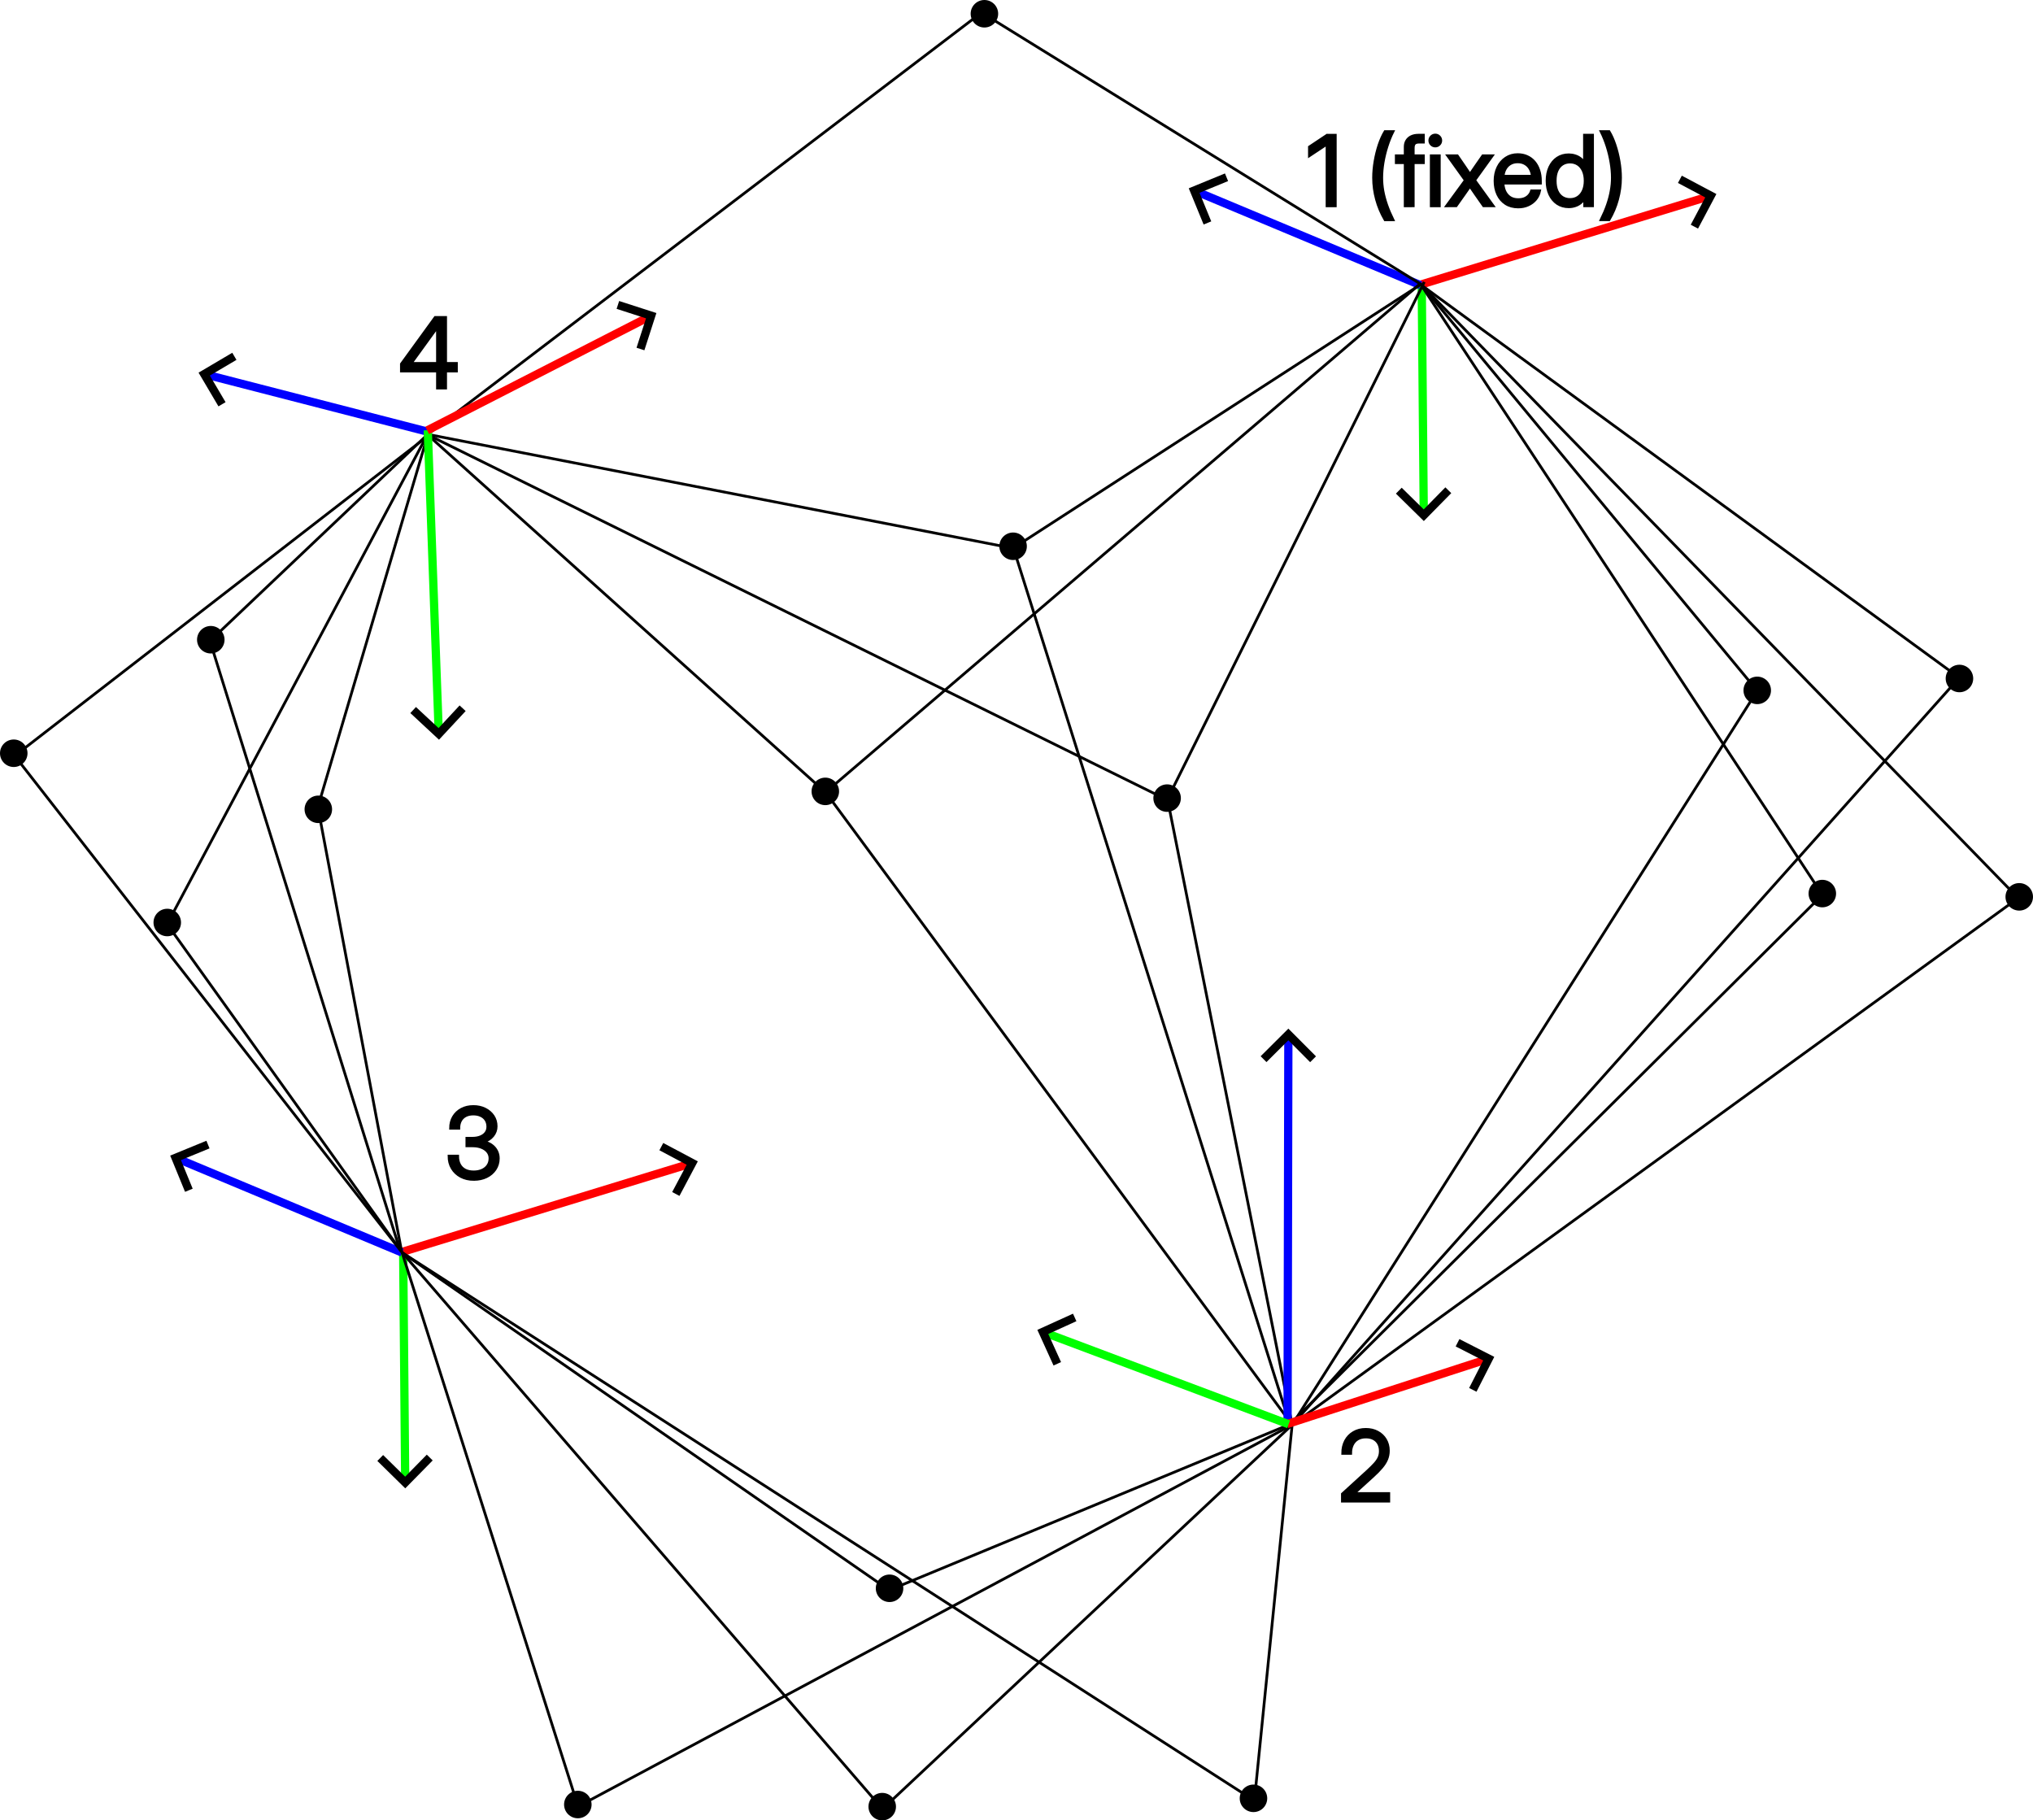 <?xml version="1.0" encoding="UTF-8" standalone="no"?>
<!-- Created with Inkscape (http://www.inkscape.org/) -->

<svg
   width="147.812mm"
   height="132.35mm"
   viewBox="0 0 147.812 132.35"
   version="1.1"
   id="svg1"
   sodipodi:docname="graph_1.svg"
   inkscape:version="1.4.2 (ebf0e940d0, 2025-05-08)"
   xmlns:inkscape="http://www.inkscape.org/namespaces/inkscape"
   xmlns:sodipodi="http://sodipodi.sourceforge.net/DTD/sodipodi-0.dtd"
   xmlns="http://www.w3.org/2000/svg"
   xmlns:svg="http://www.w3.org/2000/svg">
  <sodipodi:namedview
     id="namedview1"
     pagecolor="#ffffff"
     bordercolor="#000000"
     borderopacity="0.25"
     inkscape:showpageshadow="2"
     inkscape:pageopacity="0.0"
     inkscape:pagecheckerboard="0"
     inkscape:deskcolor="#d1d1d1"
     inkscape:document-units="mm"
     inkscape:zoom="2.3289644"
     inkscape:cx="279.52339"
     inkscape:cy="250.11117"
     inkscape:window-width="2560"
     inkscape:window-height="1368"
     inkscape:window-x="0"
     inkscape:window-y="0"
     inkscape:window-maximized="1"
     inkscape:current-layer="layer1" />
  <defs
     id="defs1">
    <marker
       style="overflow:visible"
       id="ArrowWide"
       refX="0"
       refY="0"
       orient="auto-start-reverse"
       markerWidth="1"
       markerHeight="1"
       viewBox="0 0 1 1"
       preserveAspectRatio="xMidYMid">
      <path
         style="fill:none;stroke:context-stroke;stroke-width:1;stroke-linecap:butt"
         d="M 3,-3 0,0 3,3"
         transform="rotate(180,0.125,0)"
         id="path1" />
    </marker>
    <marker
       style="overflow:visible"
       id="ArrowWide-6"
       refX="0"
       refY="0"
       orient="auto-start-reverse"
       markerWidth="1"
       markerHeight="1"
       viewBox="0 0 1 1"
       preserveAspectRatio="xMidYMid">
      <path
         style="fill:none;stroke:context-stroke;stroke-width:1;stroke-linecap:butt"
         d="M 3,-3 0,0 3,3"
         transform="rotate(180,0.125,0)"
         id="path1-3" />
    </marker>
    <marker
       style="overflow:visible"
       id="ArrowWide-6-9"
       refX="0"
       refY="0"
       orient="auto-start-reverse"
       markerWidth="1"
       markerHeight="1"
       viewBox="0 0 1 1"
       preserveAspectRatio="xMidYMid">
      <path
         style="fill:none;stroke:context-stroke;stroke-width:1;stroke-linecap:butt"
         d="M 3,-3 0,0 3,3"
         transform="rotate(180,0.125,0)"
         id="path1-3-3" />
    </marker>
    <marker
       style="overflow:visible"
       id="ArrowWide-6-0"
       refX="0"
       refY="0"
       orient="auto-start-reverse"
       markerWidth="1"
       markerHeight="1"
       viewBox="0 0 1 1"
       preserveAspectRatio="xMidYMid">
      <path
         style="fill:none;stroke:context-stroke;stroke-width:1;stroke-linecap:butt"
         d="M 3,-3 0,0 3,3"
         transform="rotate(180,0.125,0)"
         id="path1-3-9" />
    </marker>
    <marker
       style="overflow:visible"
       id="ArrowWide-6-0-1"
       refX="0"
       refY="0"
       orient="auto-start-reverse"
       markerWidth="1"
       markerHeight="1"
       viewBox="0 0 1 1"
       preserveAspectRatio="xMidYMid">
      <path
         style="fill:none;stroke:context-stroke;stroke-width:1;stroke-linecap:butt"
         d="M 3,-3 0,0 3,3"
         transform="rotate(180,0.125,0)"
         id="path1-3-9-5" />
    </marker>
    <marker
       style="overflow:visible"
       id="ArrowWide-6-0-1-0"
       refX="0"
       refY="0"
       orient="auto-start-reverse"
       markerWidth="1"
       markerHeight="1"
       viewBox="0 0 1 1"
       preserveAspectRatio="xMidYMid">
      <path
         style="fill:none;stroke:context-stroke;stroke-width:1;stroke-linecap:butt"
         d="M 3,-3 0,0 3,3"
         transform="rotate(180,0.125,0)"
         id="path1-3-9-5-3" />
    </marker>
    <marker
       style="overflow:visible"
       id="ArrowWide-6-0-7"
       refX="0"
       refY="0"
       orient="auto-start-reverse"
       markerWidth="1"
       markerHeight="1"
       viewBox="0 0 1 1"
       preserveAspectRatio="xMidYMid">
      <path
         style="fill:none;stroke:context-stroke;stroke-width:1;stroke-linecap:butt"
         d="M 3,-3 0,0 3,3"
         transform="rotate(180,0.125,0)"
         id="path1-3-9-6" />
    </marker>
    <marker
       style="overflow:visible"
       id="ArrowWide-6-0-1-3"
       refX="0"
       refY="0"
       orient="auto-start-reverse"
       markerWidth="1"
       markerHeight="1"
       viewBox="0 0 1 1"
       preserveAspectRatio="xMidYMid">
      <path
         style="fill:none;stroke:context-stroke;stroke-width:1;stroke-linecap:butt"
         d="M 3,-3 0,0 3,3"
         transform="rotate(180,0.125,0)"
         id="path1-3-9-5-1" />
    </marker>
    <marker
       style="overflow:visible"
       id="ArrowWide-6-0-1-0-7"
       refX="0"
       refY="0"
       orient="auto-start-reverse"
       markerWidth="1"
       markerHeight="1"
       viewBox="0 0 1 1"
       preserveAspectRatio="xMidYMid">
      <path
         style="fill:none;stroke:context-stroke;stroke-width:1;stroke-linecap:butt"
         d="M 3,-3 0,0 3,3"
         transform="rotate(180,0.125,0)"
         id="path1-3-9-5-3-5" />
    </marker>
    <marker
       style="overflow:visible"
       id="ArrowWide-6-0-74"
       refX="0"
       refY="0"
       orient="auto-start-reverse"
       markerWidth="1"
       markerHeight="1"
       viewBox="0 0 1 1"
       preserveAspectRatio="xMidYMid">
      <path
         style="fill:none;stroke:context-stroke;stroke-width:1;stroke-linecap:butt"
         d="M 3,-3 0,0 3,3"
         transform="rotate(180,0.125,0)"
         id="path1-3-9-1" />
    </marker>
    <marker
       style="overflow:visible"
       id="ArrowWide-6-0-1-8"
       refX="0"
       refY="0"
       orient="auto-start-reverse"
       markerWidth="1"
       markerHeight="1"
       viewBox="0 0 1 1"
       preserveAspectRatio="xMidYMid">
      <path
         style="fill:none;stroke:context-stroke;stroke-width:1;stroke-linecap:butt"
         d="M 3,-3 0,0 3,3"
         transform="rotate(180,0.125,0)"
         id="path1-3-9-5-5" />
    </marker>
    <marker
       style="overflow:visible"
       id="ArrowWide-6-0-1-0-9"
       refX="0"
       refY="0"
       orient="auto-start-reverse"
       markerWidth="1"
       markerHeight="1"
       viewBox="0 0 1 1"
       preserveAspectRatio="xMidYMid">
      <path
         style="fill:none;stroke:context-stroke;stroke-width:1;stroke-linecap:butt"
         d="M 3,-3 0,0 3,3"
         transform="rotate(180,0.125,0)"
         id="path1-3-9-5-3-7" />
    </marker>
  </defs>
  <g
     id="layer1"
     transform="translate(-51.682,-39.777)">
    <path
       style="fill:#00ff00;fill-opacity:1;stroke:#00ff00;stroke-width:0.6;stroke-dasharray:none;stroke-dashoffset:0;stroke-opacity:1;marker-start:url(#ArrowWide-6-0)"
       d="m 81.142,147.412 -0.147,-16.644"
       id="path74-8-85" />
    <path
       style="fill:#00ff00;fill-opacity:1;stroke:#ff0000;stroke-width:0.6;stroke-dasharray:none;stroke-dashoffset:0;stroke-opacity:1;marker-start:url(#ArrowWide-6-0-1)"
       d="m 101.869,124.379 -20.979,6.426"
       id="path74-8-85-4" />
    <path
       style="fill:#00ff00;fill-opacity:1;stroke:#0000ff;stroke-width:0.6;stroke-dasharray:none;stroke-dashoffset:0;stroke-opacity:1;marker-start:url(#ArrowWide-6-0-1-0)"
       d="m 64.586,124.016 16.329,6.827"
       id="path74-8-85-4-4" />
    <path
       style="fill:#00ff00;fill-opacity:1;stroke:#00ff00;stroke-width:0.6;stroke-dasharray:none;stroke-dashoffset:0;stroke-opacity:1;marker-start:url(#ArrowWide-6-0-74)"
       d="M 155.198,77.085 155.051,60.441"
       id="path74-8-85-8" />
    <path
       style="fill:#00ff00;fill-opacity:1;stroke:#ff0000;stroke-width:0.6;stroke-dasharray:none;stroke-dashoffset:0;stroke-opacity:1;marker-start:url(#ArrowWide-6-0-1-8)"
       d="m 175.925,54.052 -20.979,6.426"
       id="path74-8-85-4-8" />
    <path
       style="fill:#00ff00;fill-opacity:1;stroke:#0000ff;stroke-width:0.6;stroke-dasharray:none;stroke-dashoffset:0;stroke-opacity:1;marker-start:url(#ArrowWide-6-0-1-0-9)"
       d="m 138.642,53.689 16.329,6.827"
       id="path74-8-85-4-4-3" />
    <circle
       style="fill:#000000;fill-opacity:1;stroke:none;stroke-width:0.6;stroke-dasharray:none;stroke-dashoffset:0;stroke-opacity:1"
       id="path75"
       cx="179.445"
       cy="89.97"
       r="1" />
    <circle
       style="fill:#000000;fill-opacity:1;stroke:none;stroke-width:0.6;stroke-dasharray:none;stroke-dashoffset:0;stroke-opacity:1"
       id="path75-50"
       cx="194.146"
       cy="89.106"
       r="1" />
    <circle
       style="fill:#000000;fill-opacity:1;stroke:none;stroke-width:0.6;stroke-dasharray:none;stroke-dashoffset:0;stroke-opacity:1"
       id="path75-58"
       cx="198.494"
       cy="104.981"
       r="1" />
    <circle
       style="fill:#000000;fill-opacity:1;stroke:none;stroke-width:0.6;stroke-dasharray:none;stroke-dashoffset:0;stroke-opacity:1"
       id="path75-4"
       cx="184.176"
       cy="104.743"
       r="1" />
    <circle
       style="fill:#000000;fill-opacity:1;stroke:none;stroke-width:0.6;stroke-dasharray:none;stroke-dashoffset:0;stroke-opacity:1"
       id="path75-6"
       cx="125.341"
       cy="79.493"
       r="1" />
    <circle
       style="fill:#000000;fill-opacity:1;stroke:none;stroke-width:0.6;stroke-dasharray:none;stroke-dashoffset:0;stroke-opacity:1"
       id="path75-8"
       cx="111.688"
       cy="97.314"
       r="1" />
    <circle
       style="fill:#000000;fill-opacity:1;stroke:none;stroke-width:0.6;stroke-dasharray:none;stroke-dashoffset:0;stroke-opacity:1"
       id="path75-43"
       cx="136.539"
       cy="97.803"
       r="1" />
    <circle
       style="fill:#000000;fill-opacity:1;stroke:none;stroke-width:0.6;stroke-dasharray:none;stroke-dashoffset:0;stroke-opacity:1"
       id="path75-2"
       cx="93.694"
       cy="170.973"
       r="1" />
    <circle
       style="fill:#000000;fill-opacity:1;stroke:none;stroke-width:0.6;stroke-dasharray:none;stroke-dashoffset:0;stroke-opacity:1"
       id="path75-9"
       cx="115.825"
       cy="171.127"
       r="1" />
    <circle
       style="fill:#000000;fill-opacity:1;stroke:none;stroke-width:0.6;stroke-dasharray:none;stroke-dashoffset:0;stroke-opacity:1"
       id="path75-24"
       cx="142.817"
       cy="170.522"
       r="1" />
    <circle
       style="fill:#000000;fill-opacity:1;stroke:none;stroke-width:0.6;stroke-dasharray:none;stroke-dashoffset:0;stroke-opacity:1"
       id="path75-81"
       cx="123.255"
       cy="40.777"
       r="1" />
    <circle
       style="fill:#000000;fill-opacity:1;stroke:none;stroke-width:0.6;stroke-dasharray:none;stroke-dashoffset:0;stroke-opacity:1"
       id="path75-68"
       cx="52.682"
       cy="94.541"
       r="1" />
    <circle
       style="fill:#000000;fill-opacity:1;stroke:none;stroke-width:0.6;stroke-dasharray:none;stroke-dashoffset:0;stroke-opacity:1"
       id="path75-5"
       cx="67.008"
       cy="86.287"
       r="1" />
    <circle
       style="fill:#000000;fill-opacity:1;stroke:none;stroke-width:0.6;stroke-dasharray:none;stroke-dashoffset:0;stroke-opacity:1"
       id="path75-7"
       cx="116.358"
       cy="155.252"
       r="1" />
    <circle
       style="fill:#000000;fill-opacity:1;stroke:none;stroke-width:0.6;stroke-dasharray:none;stroke-dashoffset:0;stroke-opacity:1"
       id="path75-29"
       cx="63.843"
       cy="106.847"
       r="1" />
    <circle
       style="fill:#000000;fill-opacity:1;stroke:none;stroke-width:0.6;stroke-dasharray:none;stroke-dashoffset:0;stroke-opacity:1"
       id="path75-3"
       cx="74.826"
       cy="98.618"
       r="1" />
    <path
       style="fill:none;fill-opacity:1;stroke:#000000;stroke-width:0.2;stroke-dasharray:none;stroke-dashoffset:0;stroke-opacity:1"
       d="m 123.283,40.835 31.721,19.616"
       id="path76" />
    <path
       style="fill:none;fill-opacity:1;stroke:#000000;stroke-width:0.2;stroke-dasharray:none;stroke-dashoffset:0;stroke-opacity:1"
       d="M 145.629,143.368 179.428,90.028"
       id="path76-5" />
    <path
       style="fill:none;fill-opacity:1;stroke:#000000;stroke-width:0.2;stroke-dasharray:none;stroke-dashoffset:0;stroke-opacity:1"
       d="m 80.915,130.843 12.774,40.194"
       id="path76-9" />
    <path
       style="fill:none;fill-opacity:1;stroke:#000000;stroke-width:0.2;stroke-dasharray:none;stroke-dashoffset:0;stroke-opacity:1"
       d="m 125.413,79.586 29.534,-19.108"
       id="path76-8" />
    <path
       style="fill:none;fill-opacity:1;stroke:#000000;stroke-width:0.2;stroke-dasharray:none;stroke-dashoffset:0;stroke-opacity:1"
       d="m 154.945,60.402 29.274,44.487"
       id="path76-4" />
    <path
       style="fill:none;fill-opacity:1;stroke:#000000;stroke-width:0.2;stroke-dasharray:none;stroke-dashoffset:0;stroke-opacity:1"
       d="M 136.59,97.823 155.237,60.278"
       id="path76-2" />
    <path
       style="fill:none;fill-opacity:1;stroke:#000000;stroke-width:0.2;stroke-dasharray:none;stroke-dashoffset:0;stroke-opacity:1"
       d="m 154.945,60.402 24.465,29.556"
       id="path76-98" />
    <path
       style="fill:none;fill-opacity:1;stroke:#000000;stroke-width:0.2;stroke-dasharray:none;stroke-dashoffset:0;stroke-opacity:1"
       d="m 154.917,60.425 39.249,28.648"
       id="path76-99" />
    <path
       style="fill:none;fill-opacity:1;stroke:#000000;stroke-width:0.2;stroke-dasharray:none;stroke-dashoffset:0;stroke-opacity:1"
       d="m 154.945,60.402 43.464,44.663"
       id="path76-6" />
    <path
       style="fill:none;fill-opacity:1;stroke:#000000;stroke-width:0.2;stroke-dasharray:none;stroke-dashoffset:0;stroke-opacity:1"
       d="M 145.46,143.33 184.239,104.78"
       id="path76-91" />
    <path
       style="fill:none;fill-opacity:1;stroke:#000000;stroke-width:0.2;stroke-dasharray:none;stroke-dashoffset:0;stroke-opacity:1"
       d="M 145.629,143.368 194.077,89.112"
       id="path76-7" />
    <path
       style="fill:none;fill-opacity:1;stroke:#000000;stroke-width:0.2;stroke-dasharray:none;stroke-dashoffset:0;stroke-opacity:1"
       d="m 116.356,155.38 29.104,-12.05"
       id="path76-42" />
    <path
       style="fill:none;fill-opacity:1;stroke:#000000;stroke-width:0.2;stroke-dasharray:none;stroke-dashoffset:0;stroke-opacity:1"
       d="m 145.629,143.368 52.815,-38.319"
       id="path76-422" />
    <path
       style="fill:none;fill-opacity:1;stroke:#000000;stroke-width:0.2;stroke-dasharray:none;stroke-dashoffset:0;stroke-opacity:1"
       d="m 111.829,97.274 43.088,-36.848"
       id="path76-29" />
    <path
       style="fill:none;fill-opacity:1;stroke:#000000;stroke-width:0.2;stroke-dasharray:none;stroke-dashoffset:0;stroke-opacity:1"
       d="M 52.475,94.375 80.891,130.805"
       id="path76-80" />
    <path
       style="fill:none;fill-opacity:1;stroke:#000000;stroke-width:0.2;stroke-dasharray:none;stroke-dashoffset:0;stroke-opacity:1"
       d="M 74.756,98.581 82.795,71.359"
       id="path76-96" />
    <path
       style="fill:none;fill-opacity:1;stroke:#000000;stroke-width:0.2;stroke-dasharray:none;stroke-dashoffset:0;stroke-opacity:1"
       d="m 136.571,97.898 9.058,45.47"
       id="path76-9-9" />
    <path
       style="fill:none;fill-opacity:1;stroke:#000000;stroke-width:0.2;stroke-dasharray:none;stroke-dashoffset:0;stroke-opacity:1"
       d="m 145.629,143.368 -2.739,27.262"
       id="path76-9-5" />
    <path
       style="fill:none;fill-opacity:1;stroke:#000000;stroke-width:0.2;stroke-dasharray:none;stroke-dashoffset:0;stroke-opacity:1"
       d="M 111.688,97.349 145.629,143.368"
       id="path76-9-3" />
    <path
       style="fill:none;fill-opacity:1;stroke:#000000;stroke-width:0.2;stroke-dasharray:none;stroke-dashoffset:0;stroke-opacity:1"
       d="m 125.353,79.587 20.107,63.743"
       id="path76-9-31" />
    <path
       style="fill:none;fill-opacity:1;stroke:#000000;stroke-width:0.2;stroke-dasharray:none;stroke-dashoffset:0;stroke-opacity:1"
       d="m 82.758,71.375 28.946,26.01"
       id="path76-9-5-2" />
    <path
       style="fill:none;fill-opacity:1;stroke:#000000;stroke-width:0.2;stroke-dasharray:none;stroke-dashoffset:0;stroke-opacity:1"
       d="m 80.915,130.843 35.389,24.525"
       id="path76-9-5-28" />
    <path
       style="fill:none;fill-opacity:1;stroke:#000000;stroke-width:0.2;stroke-dasharray:none;stroke-dashoffset:0;stroke-opacity:1"
       d="m 80.915,130.843 61.921,39.816"
       id="path76-9-5-8" />
    <path
       style="fill:none;fill-opacity:1;stroke:#000000;stroke-width:0.2;stroke-dasharray:none;stroke-dashoffset:0;stroke-opacity:1"
       d="m 80.891,130.805 34.879,40.407"
       id="path76-9-5-83" />
    <path
       style="fill:none;fill-opacity:1;stroke:#000000;stroke-width:0.2;stroke-dasharray:none;stroke-dashoffset:0;stroke-opacity:1"
       d="m 145.629,143.368 -29.652,27.809"
       id="path76-9-5-4" />
    <path
       style="fill:none;fill-opacity:1;stroke:#000000;stroke-width:0.2;stroke-dasharray:none;stroke-dashoffset:0;stroke-opacity:1"
       d="M 82.758,71.375 136.52,97.92"
       id="path76-9-5-0" />
    <path
       style="fill:none;fill-opacity:1;stroke:#000000;stroke-width:0.2;stroke-dasharray:none;stroke-dashoffset:0;stroke-opacity:1"
       d="M 145.629,143.368 93.738,171.1"
       id="path76-9-5-03" />
    <path
       style="fill:none;fill-opacity:1;stroke:#000000;stroke-width:0.2;stroke-dasharray:none;stroke-dashoffset:0;stroke-opacity:1"
       d="m 82.795,71.359 42.499,8.271"
       id="path76-9-5-26" />
    <path
       style="fill:none;fill-opacity:1;stroke:#000000;stroke-width:0.2;stroke-dasharray:none;stroke-dashoffset:0;stroke-opacity:1"
       d="m 74.827,98.638 6.064,32.167"
       id="path76-96-8" />
    <path
       style="fill:none;fill-opacity:1;stroke:#000000;stroke-width:0.2;stroke-dasharray:none;stroke-dashoffset:0;stroke-opacity:1"
       d="M 82.758,71.375 123.183,40.587"
       id="path76-96-4" />
    <path
       style="fill:none;fill-opacity:1;stroke:#000000;stroke-width:0.2;stroke-dasharray:none;stroke-dashoffset:0;stroke-opacity:1"
       d="M 66.978,86.471 80.728,130.562"
       id="path76-96-7" />
    <path
       style="fill:none;fill-opacity:1;stroke:#000000;stroke-width:0.2;stroke-dasharray:none;stroke-dashoffset:0;stroke-opacity:1"
       d="m 63.811,106.934 17.08,23.87"
       id="path76-96-47" />
    <path
       style="fill:none;fill-opacity:1;stroke:#000000;stroke-width:0.2;stroke-dasharray:none;stroke-dashoffset:0;stroke-opacity:1"
       d="M 63.864,106.909 82.758,71.375"
       id="path76-96-83" />
    <path
       style="fill:none;fill-opacity:1;stroke:#000000;stroke-width:0.2;stroke-dasharray:none;stroke-dashoffset:0;stroke-opacity:1"
       d="M 66.978,86.353 82.758,71.375"
       id="path76-96-9" />
    <path
       style="fill:none;fill-opacity:1;stroke:#000000;stroke-width:0.2;stroke-dasharray:none;stroke-dashoffset:0;stroke-opacity:1"
       d="M 52.768,94.719 82.832,71.441"
       id="path76-96-2" />
    <path
       style="fill:#00ff00;fill-opacity:1;stroke:#0000ff;stroke-width:0.6;stroke-dasharray:none;stroke-dashoffset:0;stroke-opacity:1;marker-start:url(#ArrowWide-6-0-7)"
       d="M 66.675,67.014 82.792,71.167"
       id="path74-8-85-2" />
    <path
       style="fill:#00ff00;fill-opacity:1;stroke:#00ff00;stroke-width:0.6;stroke-dasharray:none;stroke-dashoffset:0;stroke-opacity:1;marker-start:url(#ArrowWide-6-0-1-3)"
       d="M 83.579,92.983 82.784,71.057"
       id="path74-8-85-4-1" />
    <path
       style="fill:#00ff00;fill-opacity:1;stroke:#ff0000;stroke-width:0.6;stroke-dasharray:none;stroke-dashoffset:0;stroke-opacity:1;marker-start:url(#ArrowWide-6-0-1-0-7)"
       d="M 98.895,62.797 82.741,71.07"
       id="path74-8-85-4-4-7" />
    <path
       style="fill:#00ff00;fill-opacity:1;stroke:#0000ff;stroke-width:0.6;stroke-dasharray:none;stroke-dashoffset:0;stroke-opacity:1;marker-start:url(#ArrowWide)"
       d="m 145.354,115.136 -0.058,28.355"
       id="path74" />
    <path
       style="fill:#00ff00;fill-opacity:1;stroke:#ff0000;stroke-width:0.6;stroke-dasharray:none;stroke-dashoffset:0;stroke-opacity:1;marker-start:url(#ArrowWide-6)"
       d="m 159.779,138.604 -14.522,4.71"
       id="path74-8" />
    <path
       style="fill:none;fill-opacity:1;stroke:#00ff00;stroke-width:0.6;stroke-dasharray:none;stroke-dashoffset:0;stroke-opacity:1;marker-start:url(#ArrowWide-6-9)"
       d="m 127.642,136.665 17.732,6.661"
       id="path74-8-8" />
    <path
       style="font-size:7.056px;font-family:'Adwaita Sans';-inkscape-font-specification:'Adwaita Sans';stroke:#000000;stroke-width:0.2"
       d="m 148.766,49.607 v 5.133 h -0.599 v -4.492 h -0.003 l -1.278,0.847 v -0.634 l 1.282,-0.854 z m 2.784,3.094 q 0,-0.586 0.107,-1.206 0.107,-0.624 0.293,-1.185 0.189,-0.562 0.434,-0.965 h 0.572 q -0.251,0.503 -0.434,1.082 -0.183,0.575 -0.282,1.161 -0.097,0.582 -0.097,1.113 0,0.479 0.086,0.965 0.09,0.486 0.269,1.003 0.179,0.517 0.458,1.085 h -0.572 q -0.407,-0.696 -0.62,-1.475 -0.214,-0.779 -0.214,-1.578 z m 3.621,-1.599 v 0.503 h -1.971 v -0.503 z m -1.323,3.638 v -4.286 q 0,-0.262 0.117,-0.451 0.117,-0.189 0.331,-0.293 0.217,-0.103 0.51,-0.103 0.121,0 0.227,0 0.107,0 0.138,0 v 0.503 q -0.031,0 -0.141,0 -0.107,0 -0.169,0 -0.231,0 -0.331,0.1 -0.097,0.1 -0.097,0.334 v 4.196 z m 1.895,0 v -3.638 h 0.586 v 3.638 z m 0.293,-4.348 q -0.165,0 -0.282,-0.117 -0.117,-0.117 -0.117,-0.282 0,-0.165 0.117,-0.282 0.117,-0.117 0.282,-0.117 0.165,0 0.282,0.117 0.117,0.117 0.117,0.282 0,0.165 -0.117,0.282 -0.117,0.117 -0.282,0.117 z m 0.83,4.348 1.523,-2.081 -0.003,0.451 -1.44,-2.008 h 0.689 l 0.493,0.717 q 0.148,0.214 0.289,0.427 0.141,0.21 0.286,0.427 h -0.289 q 0.148,-0.217 0.289,-0.427 0.145,-0.214 0.293,-0.427 l 0.5,-0.717 h 0.679 l -1.444,2.008 v -0.455 l 1.506,2.084 h -0.686 l -0.579,-0.827 q -0.145,-0.207 -0.282,-0.41 -0.138,-0.203 -0.279,-0.413 h 0.293 q -0.141,0.21 -0.282,0.413 -0.141,0.203 -0.286,0.41 l -0.586,0.827 z m 5.202,0.083 q -0.534,0 -0.913,-0.245 -0.376,-0.245 -0.575,-0.672 -0.2,-0.431 -0.2,-0.978 0,-0.555 0.21,-0.985 0.21,-0.431 0.582,-0.675 0.372,-0.248 0.854,-0.248 0.379,0 0.682,0.138 0.307,0.138 0.524,0.393 0.217,0.255 0.331,0.606 0.117,0.348 0.117,0.772 v 0.162 h -2.99 V 52.587 h 2.663 l -0.252,0.176 q 0,-0.372 -0.134,-0.644 -0.131,-0.276 -0.372,-0.424 -0.241,-0.152 -0.568,-0.152 -0.324,0 -0.565,0.152 -0.238,0.148 -0.372,0.424 -0.131,0.272 -0.131,0.644 v 0.248 q 0,0.376 0.127,0.665 0.131,0.289 0.379,0.455 0.248,0.162 0.603,0.162 0.258,0 0.455,-0.079 0.196,-0.083 0.324,-0.227 0.131,-0.145 0.186,-0.334 h 0.586 q -0.069,0.348 -0.286,0.613 -0.217,0.262 -0.544,0.41 -0.324,0.148 -0.72,0.148 z m 3.672,-0.014 q -0.472,0 -0.83,-0.238 -0.355,-0.241 -0.551,-0.665 -0.196,-0.427 -0.196,-0.985 0,-0.562 0.196,-0.985 0.196,-0.427 0.551,-0.665 0.358,-0.238 0.83,-0.238 0.238,0 0.451,0.069 0.217,0.065 0.393,0.2 0.176,0.134 0.293,0.338 h 0.007 V 49.607 h 0.586 v 5.133 h -0.572 V 54.189 h -0.007 q -0.131,0.21 -0.31,0.348 -0.179,0.138 -0.393,0.203 -0.21,0.069 -0.448,0.069 z m 0.09,-0.527 q 0.338,0 0.586,-0.169 0.248,-0.169 0.382,-0.475 0.134,-0.307 0.134,-0.717 0,-0.413 -0.134,-0.72 -0.134,-0.307 -0.382,-0.475 -0.248,-0.169 -0.586,-0.169 -0.314,0 -0.558,0.155 -0.241,0.155 -0.379,0.458 -0.138,0.303 -0.138,0.751 0,0.444 0.138,0.748 0.138,0.303 0.379,0.458 0.245,0.155 0.558,0.155 z m 2.267,1.471 q 0.279,-0.568 0.458,-1.085 0.179,-0.517 0.265,-1.003 0.09,-0.486 0.09,-0.965 0,-0.531 -0.1,-1.113 -0.097,-0.586 -0.279,-1.161 -0.183,-0.579 -0.434,-1.082 h 0.572 q 0.245,0.403 0.431,0.965 0.189,0.562 0.296,1.185 0.107,0.62 0.107,1.206 0,0.799 -0.214,1.578 -0.21,0.779 -0.62,1.475 z"
       id="text2"
       aria-label="1 (fixed)" />
    <path
       d="m 149.283,148.915 v -0.52 l 1.826,-1.667 q 0.327,-0.3 0.531,-0.527 0.207,-0.227 0.303,-0.444 0.097,-0.217 0.097,-0.479 0,-0.317 -0.127,-0.548 -0.127,-0.231 -0.362,-0.355 -0.234,-0.124 -0.562,-0.124 -0.351,0 -0.599,0.148 -0.245,0.145 -0.376,0.413 -0.131,0.265 -0.131,0.63 h -0.579 q 0,-0.513 0.207,-0.906 0.21,-0.393 0.589,-0.613 0.379,-0.224 0.885,-0.224 0.482,0 0.851,0.2 0.369,0.196 0.579,0.548 0.21,0.348 0.21,0.806 0,0.331 -0.121,0.624 -0.121,0.289 -0.369,0.582 -0.245,0.293 -0.624,0.637 l -1.388,1.261 v 0.007 h 2.532 v 0.551 z"
       id="text4"
       style="font-size:7.056px;font-family:'Adwaita Sans';-inkscape-font-specification:'Adwaita Sans';stroke:#000000;stroke-width:0.2"
       aria-label="2" />
    <path
       d="m 86.133,125.525 q -0.531,0 -0.937,-0.214 -0.407,-0.217 -0.637,-0.599 -0.231,-0.382 -0.231,-0.882 h 0.627 q 0,0.362 0.138,0.62 0.138,0.258 0.4,0.396 0.262,0.134 0.627,0.134 0.351,0 0.617,-0.121 0.269,-0.121 0.417,-0.341 0.152,-0.224 0.152,-0.524 0,-0.276 -0.162,-0.479 -0.158,-0.203 -0.444,-0.317 -0.282,-0.114 -0.661,-0.114 h -0.413 v -0.551 h 0.413 q 0.331,0 0.579,-0.103 0.251,-0.103 0.389,-0.289 0.141,-0.189 0.141,-0.441 0,-0.289 -0.131,-0.496 -0.131,-0.21 -0.369,-0.32 -0.234,-0.114 -0.555,-0.114 -0.327,0 -0.565,0.124 -0.234,0.124 -0.362,0.355 -0.127,0.231 -0.127,0.555 h -0.599 q 0,-0.465 0.21,-0.82 0.214,-0.358 0.586,-0.558 0.376,-0.2 0.861,-0.2 0.472,0 0.847,0.186 0.376,0.186 0.593,0.51 0.217,0.324 0.217,0.744 0,0.389 -0.248,0.692 -0.245,0.3 -0.675,0.431 v 0.01 q 0.327,0.055 0.568,0.224 0.245,0.169 0.379,0.42 0.134,0.248 0.134,0.551 0,0.448 -0.234,0.796 -0.231,0.345 -0.634,0.541 -0.4,0.193 -0.91,0.193 z"
       id="text5"
       style="font-size:7.056px;font-family:'Adwaita Sans';-inkscape-font-specification:'Adwaita Sans';stroke:#000000;stroke-width:0.2"
       aria-label="3" />
    <path
       d="m 80.867,66.751 v -0.51 l 2.456,-3.383 h 0.379 v 0.696 h -0.22 l -1.912,2.639 v 0.007 h 3.297 v 0.551 z m 2.622,1.24 v -1.392 -0.241 -3.5 h 0.593 v 5.133 z"
       id="text6"
       style="font-size:7.056px;font-family:'Adwaita Sans';-inkscape-font-specification:'Adwaita Sans';stroke:#000000;stroke-width:0.2"
       aria-label="4" />
  </g>
</svg>
